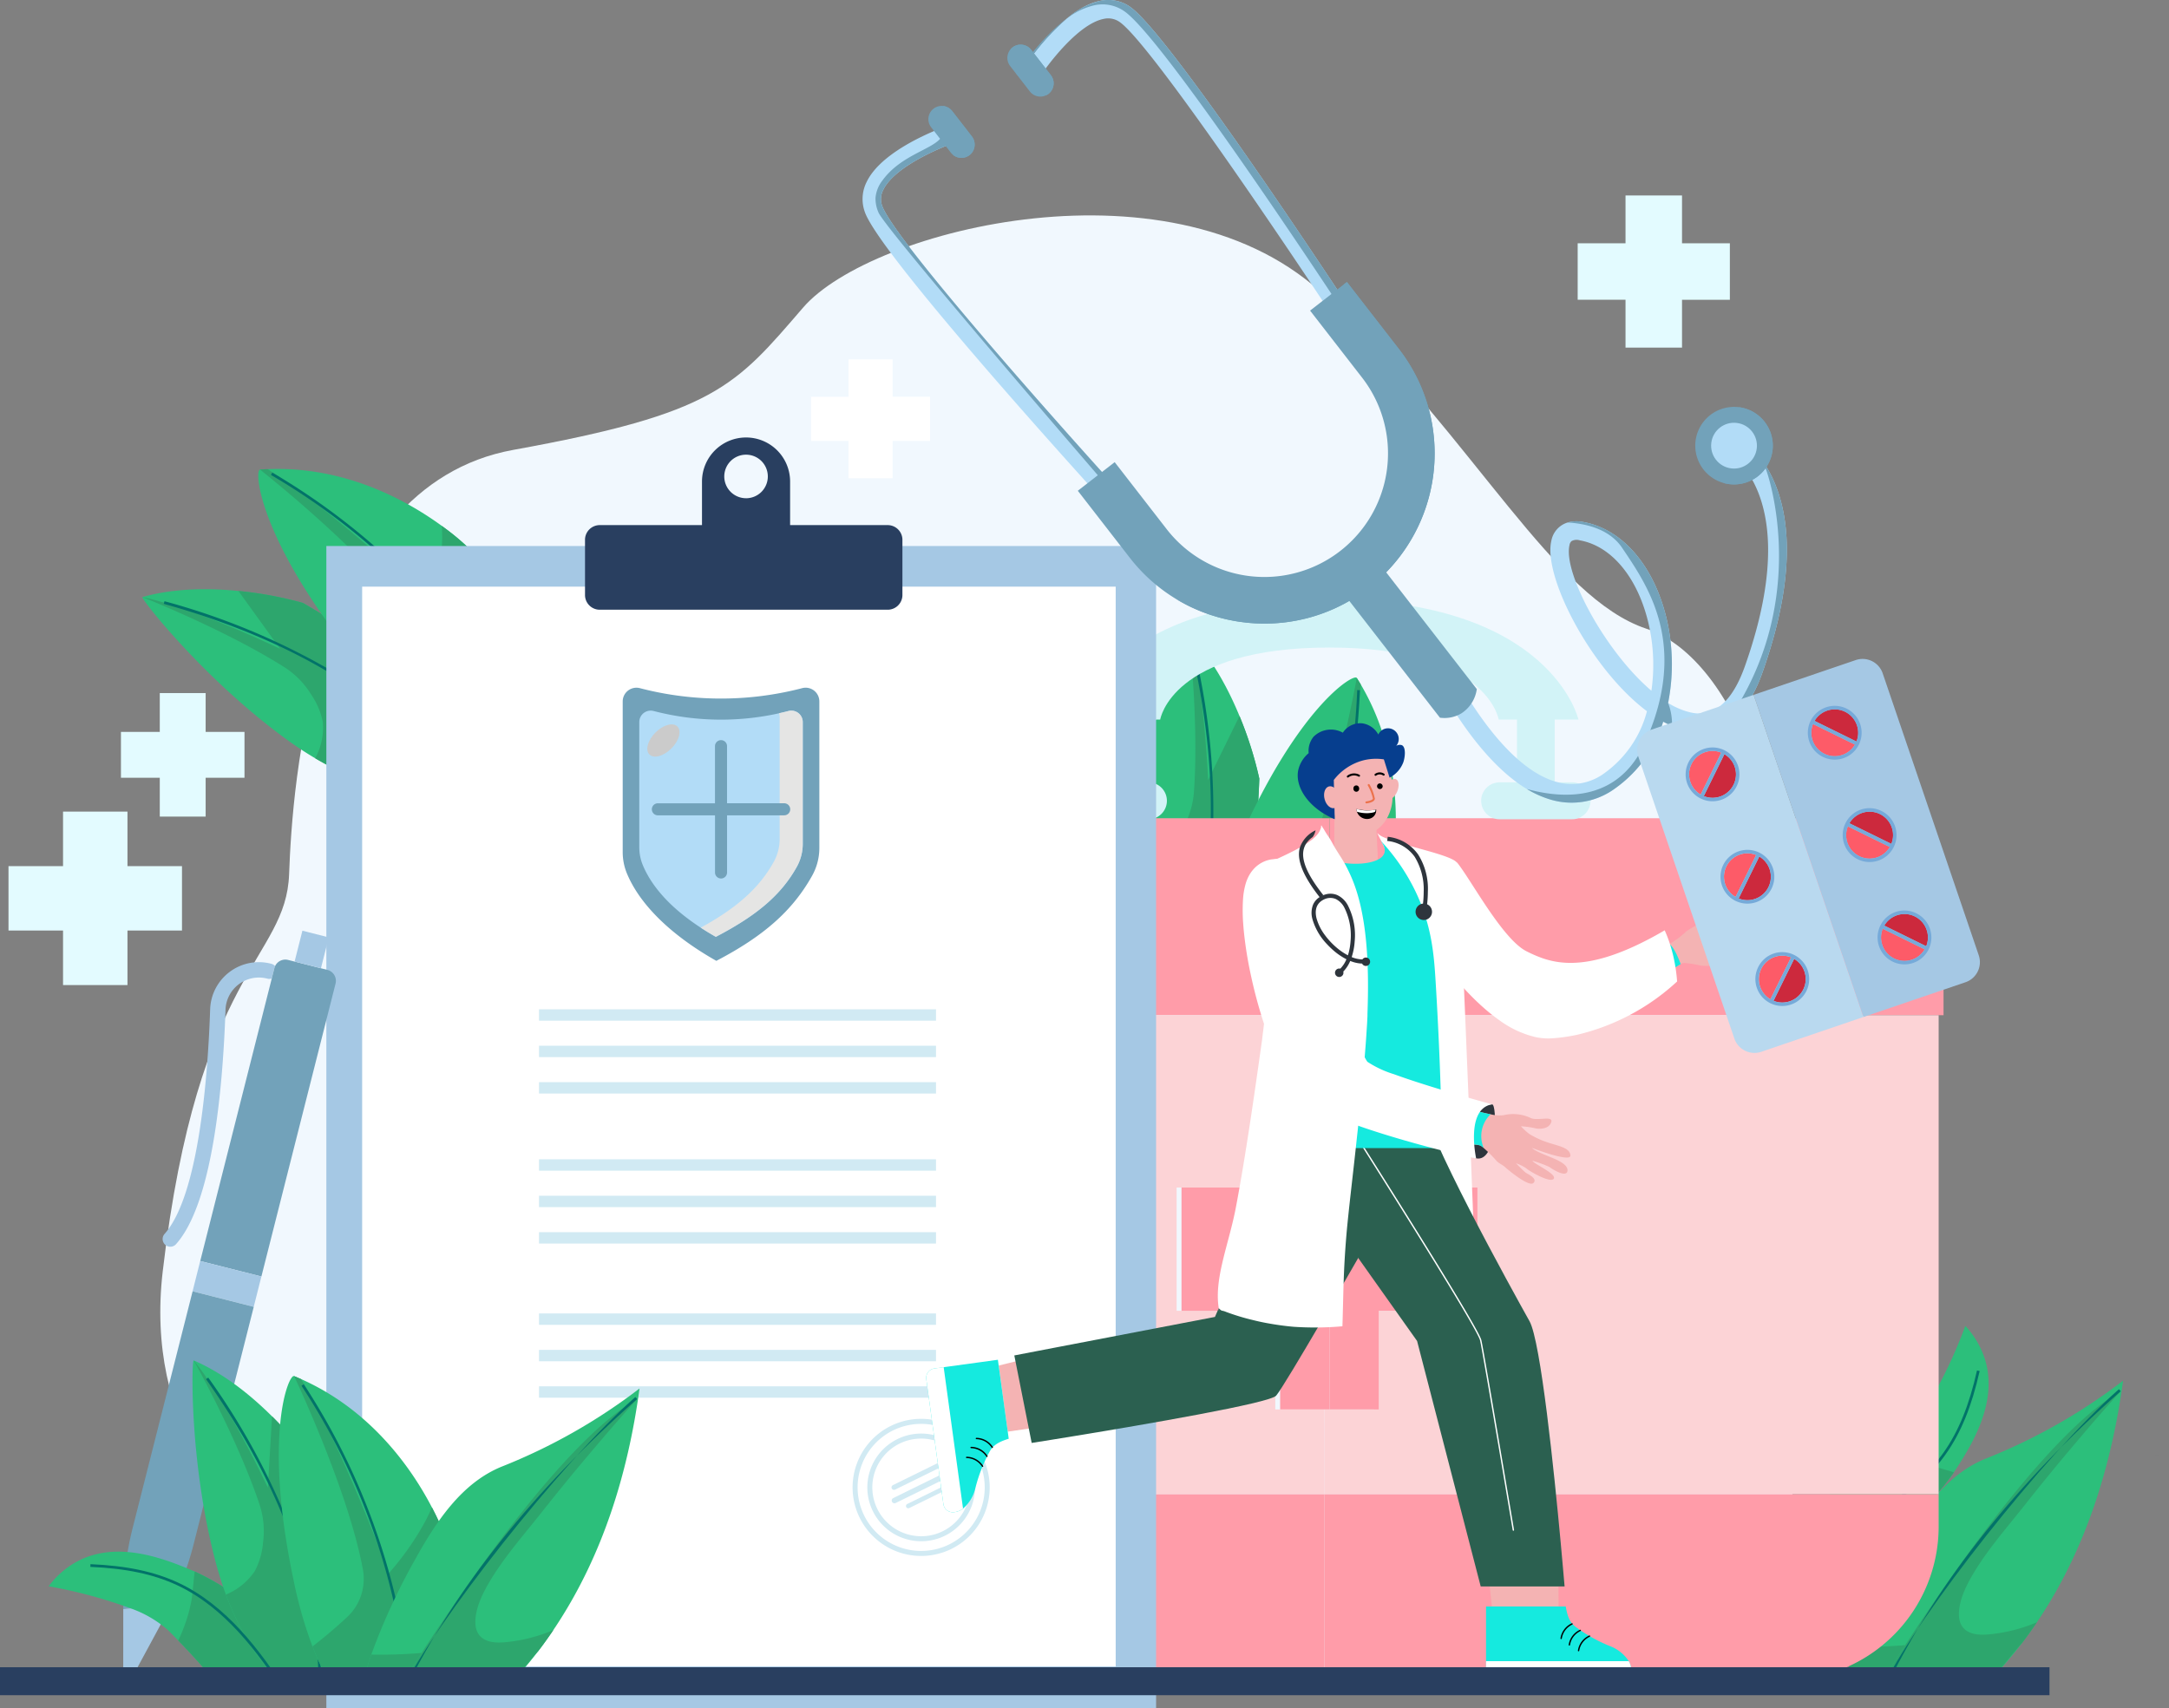 <svg xmlns="http://www.w3.org/2000/svg" width="431.968" height="340.289" viewBox="0 0 431.968 340.289">
  <rect x="0" y="0" width="431.968" height="340.289" fill="#808080" stroke="none"/>
  <g id="Group_48351" data-name="Group 48351" transform="translate(-35.829 -50.072)">
    <g id="OBJECTS" transform="translate(35.829 50.072)">
      <path id="Path_47564" data-name="Path 47564" d="M135.06,383.53S62.8,365.7,69.813,305.466s24.554-62.061,25.172-79.151,4.448-77.235,44.672-84.514,44.154-12.641,57.7-28.348,74.462-31.03,104.342-1.915,45.2,59.761,63.593,65.89,31.03,42.708,21.836,66.75-2.809,40.069,8.045,65.8-6.13,75.851-47.886,77.766l-41.756,1.915Z" transform="translate(-37.407 -52.193)" fill="#f1f8fe"/>
      <g id="Group_48245" data-name="Group 48245" transform="translate(28.35 93.404)">
        <g id="Group_48219" data-name="Group 48219" transform="translate(332.744 170.706)">
          <path id="Path_47565" data-name="Path 47565" d="M429.874,350.724c-4.514,3.057-8.226,5.138-11.186,6.945l-3.916,21.675,7.819-4.532s1.133-.654,2.936-1.885c11.867-8.1,17.282-16.526,17.282-16.526,3.264-5,9.035-13.852,6.1-22.778a17.481,17.481,0,0,0-3.829-6.386,95.438,95.438,0,0,1-7.2,15.248,22.766,22.766,0,0,1-5.408,6.432C432,349.288,431.289,349.765,429.874,350.724Z" transform="translate(-414.771 -327.236)" fill="#2cbf7b"/>
        </g>
        <g id="Group_48220" data-name="Group 48220" transform="translate(334.186 194.194)">
          <path id="Path_47566" data-name="Path 47566" d="M416.284,372.528a19.465,19.465,0,0,0,9.313,1.56c4.117-2.809,11.721-8.626,17.282-16.526-2.126-.7-4.4-1.2-5.921-1.8a32.189,32.189,0,0,1-7.012-3.873c-4.514,3.057-8.226,5.138-11.186,6.945Z" transform="translate(-416.284 -351.885)" fill="#2da66d"/>
        </g>
        <g id="Group_48221" data-name="Group 48221" transform="translate(196.243 32.92)">
          <path id="Path_47567" data-name="Path 47567" d="M271.58,228.124c-.4,9.395,1.307,17.2,4.469,22.388l13.1,5.494a12.028,12.028,0,0,0,2.042-3.1c5.621-11.589,6.535-41.5,6.535-41.5a75.36,75.36,0,0,0-3.948-12.472c-2.217-5.39-5.483-11.535-10.073-16.291-.325-.335-8.666,18.322-11.508,38.728Q271.714,224.862,271.58,228.124Z" transform="translate(-271.523 -182.639)" fill="#2cbf7b"/>
        </g>
        <g id="Group_48222" data-name="Group 48222" transform="translate(196.243 32.927)">
          <path id="Path_47568" data-name="Path 47568" d="M282.4,221.446l-.02.034a14.808,14.808,0,0,1-3.716,4.577,12.9,12.9,0,0,1-7.079,2.067c-.4,9.395,1.307,17.2,4.469,22.387l10.771,4.517a24.021,24.021,0,0,0,4.374-2.124c5.621-11.589,6.535-41.5,6.535-41.5a75.361,75.361,0,0,0-3.948-12.472q-2.89,5.895-5.778,11.79l-.483.984c-.258-5.527-1.159-19.906-3.811-29.063.033.3,1.991,17.48,1,31.349A17.031,17.031,0,0,1,282.4,221.446Z" transform="translate(-271.523 -182.647)" fill="#2da66d"/>
        </g>
        <g id="Group_48224" data-name="Group 48224" transform="translate(205.704 37.188)">
          <g id="Group_48223" data-name="Group 48223">
            <path id="Path_47569" data-name="Path 47569" d="M285.518,187.118l-.528.116c5.716,25.819,4.526,48.161-3.538,66.4l.495.218a87.889,87.889,0,0,0,7.069-33.034A137.774,137.774,0,0,0,285.518,187.118Z" transform="translate(-281.452 -187.118)" fill="#027369"/>
          </g>
        </g>
        <g id="Group_48225" data-name="Group 48225" transform="translate(212.22 41.543)">
          <path id="Path_47570" data-name="Path 47570" d="M289.629,237.738q-.234.916-.421,1.778a35.544,35.544,0,0,0-.917,7.821l9.318,6.653,25.914-17.58a47.453,47.453,0,0,0,1.426-6.534c.044-.282.088-.574.129-.871,1.185-8.386,1.484-22.62-6.354-35.929-.256-.434-.521-.868-.8-1.3v0c-.609-.963-11.936,5.905-23.893,33.463A83.359,83.359,0,0,0,289.629,237.738Z" transform="translate(-288.29 -191.689)" fill="#2cbf7b"/>
        </g>
        <g id="Group_48226" data-name="Group 48226" transform="translate(212.22 41.631)">
          <path id="Path_47571" data-name="Path 47571" d="M298.6,237q-4.245.55-8.488.728c-.161.007-.321.013-.482.018q-.234.916-.421,1.778a35.544,35.544,0,0,0-.917,7.821L297.609,254l25.914-17.58a47.454,47.454,0,0,0,1.426-6.534c.044-.282.088-.574.129-.871q-1.152.708-2.371,1.338a55.351,55.351,0,0,1-11.294,4.133c-.319.084-.639.168-.961.247,1.6-5.9,7.26-27.515,8.271-41.647-.256-.434-.521-.868-.8-1.3-.039.222-4.41,24.733-11.233,39.324A10.4,10.4,0,0,1,298.6,237Z" transform="translate(-288.29 -191.781)" fill="#2da66d"/>
        </g>
        <g id="Group_48228" data-name="Group 48228" transform="translate(228.39 44.056)">
          <g id="Group_48227" data-name="Group 48227">
            <path id="Path_47572" data-name="Path 47572" d="M319.354,194.346l-.54-.02a132.168,132.168,0,0,1-13.555,53.392l.485.24a133.618,133.618,0,0,0,13.61-53.612Z" transform="translate(-305.259 -194.326)" fill="#027369"/>
          </g>
        </g>
        <g id="Group_48229" data-name="Group 48229" transform="translate(339.222 181.616)">
          <path id="Path_47573" data-name="Path 47573" d="M449.408,354.235c-8,3.25-13.084,10.91-17.421,18.774a126.649,126.649,0,0,0-8.581,18.675c-.013.037-.028.075-.039.113a44.475,44.475,0,0,0-1.8,6.854h28.495A86.756,86.756,0,0,0,456.647,391q.575-.752,1.133-1.518.966-1.324,1.882-2.683.6-.889,1.178-1.79c8.454-13.2,13.609-28.8,15.981-46.321A114.233,114.233,0,0,1,449.408,354.235Z" transform="translate(-421.569 -338.685)" fill="#2cbf7b"/>
        </g>
        <g id="Group_48230" data-name="Group 48230" transform="translate(346.407 183.72)">
          <path id="Path_47574" data-name="Path 47574" d="M433.777,391.465c-1.77,2.712-3.341,5.178-4.668,7.291h21.307c2.134-2.226,3.994-4.635,5.971-6.976.2-.231.4-.458.616-.679q.575-.752,1.133-1.518.966-1.324,1.882-2.683a31.635,31.635,0,0,1-9.783,2.439l-.1.009c-3.462.28-5.923-.908-5.632-4.651.215-2.745,1.632-5.47,3.005-7.748,2.84-4.716,6.685-9.08,10.095-13.4q4.591-5.816,9.374-11.478c3.184-3.777,6.4-7.53,9.731-11.18C463.261,348.473,444.769,374.613,433.777,391.465Z" transform="translate(-429.109 -340.893)" fill="#2da66d"/>
        </g>
        <g id="Group_48232" data-name="Group 48232" transform="translate(339.222 234.293)">
          <g id="Group_48231" data-name="Group 48231">
            <path id="Path_47575" data-name="Path 47575" d="M428.754,401.256c1.327-2.113,2.9-4.579,4.668-7.291a96.518,96.518,0,0,1-10.016.323c-.013.037-.028.075-.039.113a44.474,44.474,0,0,0-1.8,6.854Z" transform="translate(-421.569 -393.965)" fill="#2da66d"/>
          </g>
        </g>
        <g id="Group_48234" data-name="Group 48234" transform="translate(333.536 179.578)">
          <g id="Group_48233" data-name="Group 48233">
            <path id="Path_47576" data-name="Path 47576" d="M415.716,370.147l-.114.632c9.444-3.871,19.525-8.958,25.6-17.529,3.045-4.293,5.2-9.563,6.772-16.586l-.527-.118c-1.559,6.951-3.684,12.159-6.687,16.392C434.836,361.3,425,366.32,415.716,370.147Z" transform="translate(-415.602 -336.546)" fill="#027369"/>
          </g>
        </g>
        <g id="Group_48236" data-name="Group 48236" transform="translate(347.214 183.313)">
          <g id="Group_48235" data-name="Group 48235">
            <path id="Path_47577" data-name="Path 47577" d="M476.388,340.466c-15,13.209-39.938,45.129-46.432,58.27h.6c10.07-20.284,25.526-39.67,46.186-57.864Z" transform="translate(-429.956 -340.466)" fill="#027369"/>
          </g>
        </g>
        <g id="Group_48237" data-name="Group 48237" transform="translate(0 23.966)">
          <path id="Path_47578" data-name="Path 47578" d="M100.012,206.915c8.1,4.773,15.791,6.942,21.857,6.594l11.015-8.974a12.022,12.022,0,0,0-1.775-3.262c-7.58-10.414-33.539-25.3-33.539-25.3a75.329,75.329,0,0,0-12.861-2.387c-5.8-.579-12.758-.591-19.115,1.221-.449.129,12.088,16.269,28.754,28.381Q97.2,205.262,100.012,206.915Z" transform="translate(-65.581 -173.242)" fill="#2cbf7b"/>
        </g>
        <g id="Group_48238" data-name="Group 48238" transform="translate(0.015 24.312)">
          <path id="Path_47579" data-name="Path 47579" d="M99.212,194.247l.021.033a14.818,14.818,0,0,1,2.289,5.433,12.892,12.892,0,0,1-1.508,7.218c8.1,4.773,15.791,6.942,21.857,6.594l9.055-7.378a24.014,24.014,0,0,0,.184-4.858c-7.58-10.414-33.539-25.3-33.539-25.3a75.33,75.33,0,0,0-12.861-2.387q3.841,5.324,7.682,10.647.32.446.641.89c-5-2.373-18.109-8.346-27.436-10.315.276.11,16.359,6.47,28.13,13.873A17.024,17.024,0,0,1,99.212,194.247Z" transform="translate(-65.596 -173.606)" fill="#2da66d"/>
        </g>
        <g id="Group_48240" data-name="Group 48240" transform="translate(4.26 26.354)">
          <g id="Group_48239" data-name="Group 48239">
            <path id="Path_47580" data-name="Path 47580" d="M70.2,175.749l-.145.521c25.471,7.108,44.623,18.673,56.924,34.375l.426-.333a87.884,87.884,0,0,0-25.82-21.784A137.774,137.774,0,0,0,70.2,175.749Z" transform="translate(-70.051 -175.749)" fill="#027369"/>
          </g>
        </g>
        <g id="Group_48241" data-name="Group 48241" transform="translate(23.087)">
          <path id="Path_47581" data-name="Path 47581" d="M117.383,194.827q.7.637,1.371,1.208a35.475,35.475,0,0,0,6.469,4.489l10.255-5.09L132.164,164.3a47.436,47.436,0,0,0-5.092-4.334q-.343-.257-.708-.524c-6.842-4.992-19.26-11.954-34.691-11.3q-.756.033-1.522.09h0c-1.137.084-.407,13.311,18.28,36.831A83.541,83.541,0,0,0,117.383,194.827Z" transform="translate(-89.809 -148.092)" fill="#2cbf7b"/>
        </g>
        <g id="Group_48242" data-name="Group 48242" transform="translate(23.428 0.043)">
          <path id="Path_47582" data-name="Path 47582" d="M120.964,186.564q-1.512,4-3.352,7.831-.1.217-.212.435.7.638,1.371,1.208a35.474,35.474,0,0,0,6.469,4.489l10.255-5.09L132.18,164.3a47.438,47.438,0,0,0-5.092-4.334q-.343-.257-.708-.524.081,1.349.064,2.722a55.291,55.291,0,0,1-1.669,11.909c-.076.321-.153.643-.234.963-4.454-4.19-20.86-19.355-32.852-26.9q-.756.033-1.522.09c.177.14,19.747,15.532,29.41,28.419A10.4,10.4,0,0,1,120.964,186.564Z" transform="translate(-90.167 -148.137)" fill="#2da66d"/>
        </g>
        <g id="Group_48244" data-name="Group 48244" transform="translate(25.609 0.731)">
          <g id="Group_48243" data-name="Group 48243">
            <path id="Path_47583" data-name="Path 47583" d="M92.727,148.86l-.272.467a132.165,132.165,0,0,1,40.729,37.089l.44-.314a133.593,133.593,0,0,0-40.9-37.241Z" transform="translate(-92.455 -148.86)" fill="#027369"/>
          </g>
        </g>
      </g>
      <g id="Group_48247" data-name="Group 48247" transform="translate(141.494 119.374)">
        <path id="Path_47584" data-name="Path 47584" d="M184.317,362.389v6.531a30.6,30.6,0,0,0,30.538,30.52h91.761V362.389Z" transform="translate(-184.317 -184.155)" fill="#ff9ca9" fill-rule="evenodd"/>
        <path id="Path_47585" data-name="Path 47585" d="M312.66,399.44h91.795a30.594,30.594,0,0,0,30.507-30.52v-6.531H312.66Z" transform="translate(-190.362 -184.155)" fill="#ff9ca9" fill-rule="evenodd"/>
        <path id="Path_47586" data-name="Path 47586" d="M306.615,221.111h-40.86v-.07H249.387v.07H214.855c-16.819,0-30.538,11.617-30.538,28.406v10.829h122.3Z" transform="translate(-183.342 -177.498)" fill="#ff9ca9" fill-rule="evenodd"/>
        <path id="Path_47587" data-name="Path 47587" d="M404.455,221.114H312.66v39.235h122.3V249.52C434.962,232.73,421.244,221.115,404.455,221.114Z" transform="translate(-189.387 -177.502)" fill="#ff9ca9" fill-rule="evenodd"/>
        <path id="Path_47588" data-name="Path 47588" d="M306.616,340.816H296.8V321.165H277.152V296.613H296.8V276.977h9.82V262.288h-122.3v95.387h122.3Z" transform="translate(-184.317 -179.441)" fill="#fcd3d6" fill-rule="evenodd"/>
        <path id="Path_47589" data-name="Path 47589" d="M312.66,276.977h9.824v19.637h19.644v24.552H322.476v19.651H312.66v16.858h122.3V262.288H312.66Z" transform="translate(-190.362 -179.441)" fill="#fcd3d6" fill-rule="evenodd"/>
        <g id="Group_48246" data-name="Group 48246" transform="translate(93.81 97.536)">
          <path id="Path_47590" data-name="Path 47590" d="M301.384,297.34H281.741v24.552h19.644v19.651h9.82V277.7h-9.82Z" transform="translate(-281.741 -277.703)" fill="#ff9ca9" fill-rule="evenodd"/>
          <path id="Path_47591" data-name="Path 47591" d="M322.476,341.542V321.891h19.652V297.34H322.484V277.7H312.66v63.839Z" transform="translate(-283.197 -277.703)" fill="#ff9ca9" fill-rule="evenodd"/>
        </g>
        <path id="Path_47592" data-name="Path 47592" d="M278.634,217.28a3.679,3.679,0,0,1-3.676,3.681H260.533a3.676,3.676,0,1,1,0-7.353h14.425A3.677,3.677,0,0,1,278.634,217.28Z" transform="translate(-187.733 -177.148)" fill="#d2f3f7" fill-rule="evenodd"/>
        <path id="Path_47593" data-name="Path 47593" d="M367.17,217.28a3.68,3.68,0,0,1-3.672,3.681H349.068a3.676,3.676,0,0,1,0-7.353H363.5A3.676,3.676,0,0,1,367.17,217.28Z" transform="translate(-191.903 -177.148)" fill="#d2f3f7" fill-rule="evenodd"/>
        <rect id="Rectangle_21279" data-name="Rectangle 21279" width="7.526" height="16.435" transform="translate(76.249 22.396)" fill="#d2f3f7"/>
        <rect id="Rectangle_21280" data-name="Rectangle 21280" width="7.521" height="16.435" transform="translate(160.615 22.396)" fill="#d2f3f7"/>
        <path id="Path_47594" data-name="Path 47594" d="M261.645,199.3s4.539-23.955,49.145-23.955S360.823,199.3,360.823,199.3H344.94s-2.23-14.344-33.7-14.344S277.527,199.3,277.527,199.3Z" transform="translate(-187.959 -175.346)" fill="#d2f3f7" fill-rule="evenodd"/>
        <path id="Path_47595" data-name="Path 47595" d="M486.273,354.247l2.739-.375-2.744.375Z" transform="translate(-198.538 -183.754)" fill-rule="evenodd"/>
      </g>
      <g id="Group_48258" data-name="Group 48258" transform="translate(64.995 87.142)">
        <path id="Path_47596" data-name="Path 47596" d="M269.284,164.208V395.736H104.036V164.208H269.284Z" transform="translate(-104.036 -142.59)" fill="#a5c8e4"/>
        <rect id="Rectangle_21281" data-name="Rectangle 21281" width="150.072" height="215.096" transform="translate(7.129 29.713)" fill="#fff"/>
        <g id="Group_48248" data-name="Group 48248" transform="translate(51.514)">
          <path id="Path_47597" data-name="Path 47597" d="M191.318,141.521h0a8.774,8.774,0,0,0-8.773,8.774v24.2h17.548V150.3A8.774,8.774,0,0,0,191.318,141.521Zm0,12.1a4.337,4.337,0,1,1,4.337-4.337A4.337,4.337,0,0,1,191.318,153.624Z" transform="translate(-159.248 -141.521)" fill="#293f60"/>
          <path id="Path_47598" data-name="Path 47598" d="M221.309,162.666v11.2a2.936,2.936,0,0,1-3.034,2.826H161.131a2.936,2.936,0,0,1-3.034-2.826v-11.2a2.937,2.937,0,0,1,3.034-2.826h57.144A2.937,2.937,0,0,1,221.309,162.666Z" transform="translate(-158.097 -142.384)" fill="#293f60"/>
        </g>
        <g id="Group_48257" data-name="Group 48257" transform="translate(42.351 113.902)">
          <g id="Group_48249" data-name="Group 48249">
            <rect id="Rectangle_21282" data-name="Rectangle 21282" width="79.063" height="2.267" fill="#d1eaf3"/>
            <rect id="Rectangle_21283" data-name="Rectangle 21283" width="79.063" height="2.267" transform="translate(0 7.256)" fill="#d1eaf3"/>
            <rect id="Rectangle_21284" data-name="Rectangle 21284" width="79.063" height="2.267" transform="translate(0 14.512)" fill="#d1eaf3"/>
          </g>
          <g id="Group_48250" data-name="Group 48250" transform="translate(0 29.881)">
            <rect id="Rectangle_21285" data-name="Rectangle 21285" width="79.063" height="2.267" fill="#d1eaf3"/>
            <rect id="Rectangle_21286" data-name="Rectangle 21286" width="79.063" height="2.267" transform="translate(0 7.256)" fill="#d1eaf3"/>
            <rect id="Rectangle_21287" data-name="Rectangle 21287" width="79.063" height="2.267" transform="translate(0 14.512)" fill="#d1eaf3"/>
          </g>
          <g id="Group_48251" data-name="Group 48251" transform="translate(0 60.584)">
            <rect id="Rectangle_21288" data-name="Rectangle 21288" width="79.063" height="2.267" fill="#d1eaf3"/>
            <rect id="Rectangle_21289" data-name="Rectangle 21289" width="79.063" height="2.267" transform="translate(0 7.256)" fill="#d1eaf3"/>
            <rect id="Rectangle_21290" data-name="Rectangle 21290" width="79.063" height="2.267" transform="translate(0 14.512)" fill="#d1eaf3"/>
          </g>
          <g id="Group_48252" data-name="Group 48252" transform="translate(62.458 81.578)">
            <path id="Path_47599" data-name="Path 47599" d="M233.7,372.571a13.655,13.655,0,1,1,6.229-18.279A13.671,13.671,0,0,1,233.7,372.571Zm-11.61-23.614a12.658,12.658,0,1,0,16.945,5.775A12.672,12.672,0,0,0,222.094,348.958Z" transform="translate(-214.025 -346.663)" fill="#d1eaf3"/>
          </g>
          <g id="Group_48253" data-name="Group 48253" transform="translate(65.388 84.509)">
            <path id="Path_47600" data-name="Path 47600" d="M232.555,370.086a10.724,10.724,0,1,1,4.893-14.355A10.737,10.737,0,0,1,232.555,370.086Zm-9.023-18.354a9.728,9.728,0,1,0,13.021,4.438A9.739,9.739,0,0,0,223.532,351.732Z" transform="translate(-217.1 -349.738)" fill="#d1eaf3"/>
          </g>
          <g id="Group_48254" data-name="Group 48254" transform="translate(70.244 91.937)">
            <path id="Path_47601" data-name="Path 47601" d="M233.894,358.574l-10.908,5.362a.547.547,0,0,1-.483-.982l10.908-5.363a.548.548,0,0,1,.483.983Z" transform="translate(-222.197 -357.534)" fill="#d1eaf3"/>
          </g>
          <g id="Group_48255" data-name="Group 48255" transform="translate(70.175 90.3)">
            <path id="Path_47602" data-name="Path 47602" d="M231.877,356.762l-9.034,4.441a.5.5,0,0,1-.44-.895l9.034-4.441a.5.5,0,0,1,.44.895Z" transform="translate(-222.124 -355.816)" fill="#d1eaf3"/>
          </g>
          <g id="Group_48256" data-name="Group 48256" transform="translate(73.085 94.875)">
            <path id="Path_47603" data-name="Path 47603" d="M233.183,361.471l-7.357,3.618a.45.45,0,0,1-.4-.808l7.358-3.617a.45.45,0,1,1,.4.807Z" transform="translate(-225.177 -360.618)" fill="#d1eaf3"/>
          </g>
        </g>
      </g>
      <g id="Group_48260" data-name="Group 48260" transform="translate(24.541 185.386)">
        <g id="Group_48259" data-name="Group 48259">
          <path id="Path_47604" data-name="Path 47604" d="M83.2,253.114a9.7,9.7,0,0,0-3.918,7.468c-.459,13.419-2.257,37.08-9.074,44.743a1.528,1.528,0,0,0,.125,2.16,1.518,1.518,0,0,0,2.163-.123c7.08-7.962,9.263-29.776,9.846-46.676a6.645,6.645,0,0,1,8.35-6.2,1.507,1.507,0,0,0,.854-.03l.526-2.073a2.36,2.36,0,0,1,.144-.409,1.494,1.494,0,0,0-.737-.448A9.671,9.671,0,0,0,83.2,253.114Z" transform="translate(-61.971 -244.93)" fill="#a5c8e4"/>
          <path id="Path_47605" data-name="Path 47605" d="M95.182,250.731a2.254,2.254,0,0,0-2.593,1.223,2.361,2.361,0,0,0-.144.409l-.526,2.073L77.678,310.705l0,0,12.181,3.085,14.769-58.347A2.255,2.255,0,0,0,103,252.711l-1.285-.325-5.247-1.33Z" transform="translate(-62.341 -244.905)" fill="#72a2ba"/>
          <path id="Path_47606" data-name="Path 47606" d="M98.955,244.62,97.4,250.771l5.247,1.331,0,0,1.556-6.153Z" transform="translate(-63.27 -244.62)" fill="#a5c8e4"/>
          <path id="Path_47607" data-name="Path 47607" d="M77.6,313.673,76.078,319.7l0,0,12.179,3.087,1.527-6.034-12.181-3.084Z" transform="translate(-62.266 -247.872)" fill="#a5c8e4"/>
          <path id="Path_47608" data-name="Path 47608" d="M75.4,320l0,0L63.455,367.177a61,61,0,0,0-1.864,14.936v1.193a9.791,9.791,0,0,1,7.979,2.084l.6-1.1a60.782,60.782,0,0,0,5.466-14.025l11.942-47.17Z" transform="translate(-61.583 -248.171)" fill="#72a2ba"/>
          <path id="Path_47609" data-name="Path 47609" d="M61.591,386.429l-.008,13.381a.882.882,0,0,0,1.658.419l5.849-10.822.479-.894A9.791,9.791,0,0,0,61.591,386.429Z" transform="translate(-61.583 -251.294)" fill="#a5c8e4"/>
        </g>
      </g>
      <g id="Group_48263" data-name="Group 48263" transform="translate(124.015 136.982)">
        <g id="Group_48262" data-name="Group 48262" transform="translate(0)">
          <path id="Path_47610" data-name="Path 47610" d="M201.734,193.911a64.039,64.039,0,0,1-32.342.006,2.735,2.735,0,0,0-3.418,2.647v29.977a11.151,11.151,0,0,0,.831,4.266c2.478,5.991,8.469,12.138,17.816,17.428,9.449-4.931,15.206-10.007,19.1-17a11.308,11.308,0,0,0,1.416-5.5v-29.17A2.732,2.732,0,0,0,201.734,193.911Z" transform="translate(-165.974 -193.825)" fill="#72a2ba"/>
          <path id="Path_47611" data-name="Path 47611" d="M199.169,198.69a53.249,53.249,0,0,1-26.888,0,2.274,2.274,0,0,0-2.842,2.2V225.82a9.273,9.273,0,0,0,.691,3.548c2.06,4.98,6.787,9.915,14.558,14.313,7.856-4.1,12.9-8.143,16.132-13.961A9.4,9.4,0,0,0,202,225.15V200.9A2.272,2.272,0,0,0,199.169,198.69Z" transform="translate(-166.137 -194.05)" fill="#b2dcf7"/>
          <g id="Group_48261" data-name="Group 48261" transform="translate(5.842 4.568)">
            <path id="Path_47612" data-name="Path 47612" d="M172.327,198.681c-.074-.016-.149-.031-.222-.04Z" transform="translate(-172.105 -198.62)" fill="#fff"/>
            <path id="Path_47613" data-name="Path 47613" d="M199.774,198.69c-.637.164-1.272.313-1.907.452a2.283,2.283,0,0,1,.136.779v24.253a9.411,9.411,0,0,1-1.177,4.569c-3.01,5.413-7.588,9.292-14.538,13.107.947.618,1.945,1.229,3,1.829,7.856-4.1,12.9-8.143,16.132-13.961a9.4,9.4,0,0,0,1.178-4.569V200.9A2.272,2.272,0,0,0,199.774,198.69Z" transform="translate(-172.585 -198.619)" fill="#e5e5e4" style="mix-blend-mode: multiply;isolation: isolate"/>
          </g>
        </g>
        <path id="Path_47614" data-name="Path 47614" d="M198.419,217.365H187.04V205.987a1.2,1.2,0,0,0-2.4,0v11.379H173.265a1.2,1.2,0,1,0,0,2.4h11.379v11.379a1.2,1.2,0,1,0,2.4,0V219.762h11.379a1.2,1.2,0,0,0,0-2.4Z" transform="translate(-166.261 -194.341)" fill="#72a2ba"/>
        <path id="Path_47615" data-name="Path 47615" d="M172.737,203.115c-1.54,1.54-2.077,3.5-1.2,4.376s2.836.339,4.375-1.2,2.077-3.5,1.2-4.375S174.276,201.575,172.737,203.115Z" transform="translate(-166.216 -194.186)" fill="#cbcbcb" style="mix-blend-mode: overlay;isolation: isolate"/>
      </g>
      <g id="Group_48264" data-name="Group 48264" transform="translate(1.693 38.929)">
        <path id="Path_47616" data-name="Path 47616" d="M37.606,230.588H48.468V219.726H61.3v10.862H72.157v12.827H61.3v10.862H48.468V243.415H37.606Z" transform="translate(-37.606 -96.991)" fill="#e3fbff"/>
        <path id="Path_47617" data-name="Path 47617" d="M365.562,100.454h9.528V90.925h11.253v9.528h9.528v11.253h-9.528v9.528H375.09v-9.528h-9.528Z" transform="translate(-53.052 -90.925)" fill="#e3fbff"/>
        <path id="Path_47618" data-name="Path 47618" d="M61.108,202.683h7.734v-7.734h9.134v7.734h7.734v9.134H77.975v7.734H68.842v-7.734H61.108Z" transform="translate(-38.713 -95.824)" fill="#e3fbff"/>
        <path id="Path_47619" data-name="Path 47619" d="M205.348,132.637h7.447V125.19h8.795v7.447h7.447v8.795H221.59v7.447h-8.795v-7.447h-7.447Z" transform="translate(-45.507 -92.539)" fill="#fff"/>
      </g>
      <g id="Group_48267" data-name="Group 48267" transform="translate(171.781)">
        <path id="Path_47620" data-name="Path 47620" d="M234.1,75.942l.377,1.153.759,2.333s-.013,0-.018.007c-.658.217-1.539.537-2.553.944-4.207,1.71-10.616,4.967-12.43,8.709a3.972,3.972,0,0,0-.207,3.26c2.605,7.015,36.293,44.828,49.058,58.81l-.915.834-1.791,1.637c-4.745-5.2-46.464-51.044-49.786-60.008a7.564,7.564,0,0,1,.342-6.125c2.291-4.729,9.083-8.26,13.408-10.107,1.011-.43,1.887-.777,2.535-1.017C233.566,76.123,234.007,75.973,234.1,75.942Z" transform="translate(-216.101 -51.29)" fill="#b2dcf7"/>
        <path id="Path_47621" data-name="Path 47621" d="M399.621,144.494a14.3,14.3,0,0,0-3.659-3.121l-1.754,3.278a11.364,11.364,0,0,1,2.907,2.66,17.957,17.957,0,0,1,1.786,2.641c3.193,5.74,5.687,16.915-1.47,37.132-3.976,11.224-9.757,9.533-11.659,8.975a15.623,15.623,0,0,1-3.633-1.665,39.624,39.624,0,0,0-.125-16c-2.366-10.95-8.8-18.632-16.809-20.051a6.578,6.578,0,0,0-3.1.113,4.676,4.676,0,0,0-3.221,3.651c-1.675,7.136,7.941,25.64,19.044,33.932a22,22,0,0,1-8.455,12.326A10.93,10.93,0,0,1,360,210.143c-6.883-1.849-13.064-9.576-17.008-15.675a77,77,0,0,1-4.482-7.84l-3.362,1.6a79.052,79.052,0,0,0,4.968,8.675c3.352,5.1,8.193,11.2,13.9,14.639l0,0a19.783,19.783,0,0,0,5.008,2.191,14.616,14.616,0,0,0,12.549-2.307,25.339,25.339,0,0,0,9.584-13.3c.587.317,1.173.605,1.76.853a16.88,16.88,0,0,0,1.807.646,11.047,11.047,0,0,0,8.729-.835,11.311,11.311,0,0,0,1.337-.9c2.258-1.752,4.431-4.721,6.139-9.563,7.865-22.2,4.706-34.555.8-40.955-.335-.552-.677-1.052-1.02-1.513C400.343,145.356,399.978,144.9,399.621,144.494ZM362.5,162.957a1.308,1.308,0,0,1,.406-.8,2.07,2.07,0,0,1,1.651-.152c6.481,1.148,11.783,7.734,13.82,17.175a36.3,36.3,0,0,1,.437,12.778C369.648,184.174,361.2,168.495,362.5,162.957Z" transform="translate(-221.708 -54.372)" fill="#b2dcf7"/>
        <path id="Path_47622" data-name="Path 47622" d="M343.092,192.8a6.86,6.86,0,0,1-3.069,4.834,6.584,6.584,0,0,1-4.273.861l-20.7-26.675,7.342-5.7Z" transform="translate(-220.761 -55.538)" fill="#72a2ba"/>
        <g id="Group_48265" data-name="Group 48265" transform="translate(28.843)">
          <path id="Path_47623" data-name="Path 47623" d="M316.712,114.577l-3.066,2.007c-10.367-15.836-38.621-57.869-44.771-62.133a3.975,3.975,0,0,0-3.206-.61c-5.059,1.022-11.16,9.1-13.085,12.129L249.492,64c.315-.5,7.842-12.219,15.452-13.754a7.56,7.56,0,0,1,6.019,1.189C278.82,56.887,312.857,108.688,316.712,114.577Z" transform="translate(-246.517 -50.072)" fill="#b2dcf7"/>
          <path id="Path_47624" data-name="Path 47624" d="M317.151,114.58l-1.2.78c-4.158-6.336-37.873-57.625-45.691-63.038a7.56,7.56,0,0,0-6.018-1.19,14.233,14.233,0,0,0-5.447,2.633,15.805,15.805,0,0,1,6.585-3.517,7.576,7.576,0,0,1,6.018,1.191C279.256,56.887,313.3,108.687,317.151,114.58Z" transform="translate(-246.955 -50.072)" fill="#72a2ba"/>
          <path id="Path_47625" data-name="Path 47625" d="M249.435,64.184l2.712,1.722c-.3.424-.551.806-.757,1.128l-3.1-1.967c.244-.374,4.605-7.167,10.01-11.12A49.724,49.724,0,0,0,249.435,64.184Z" transform="translate(-246.46 -50.254)" fill="#72a2ba"/>
          <path id="Path_47626" data-name="Path 47626" d="M254.566,69.2h0a2.654,2.654,0,0,1-3.713-.469l-3.931-5.067a2.655,2.655,0,0,1,.468-3.713h0a2.655,2.655,0,0,1,3.713.469l3.931,5.067A2.654,2.654,0,0,1,254.566,69.2Z" transform="translate(-246.37 -50.511)" fill="#72a2ba"/>
          <path id="Path_47627" data-name="Path 47627" d="M251.133,60.424l3.932,5.067A2.654,2.654,0,0,1,254.6,69.2a2.445,2.445,0,0,1-.523.313,2.651,2.651,0,0,0,.036-3.282l-3.931-5.067a2.658,2.658,0,0,0-1.759-1,2.6,2.6,0,0,0-1.429.22,2.524,2.524,0,0,1,.433-.429,2.648,2.648,0,0,1,3.711.469Z" transform="translate(-246.399 -50.511)" fill="#72a2ba"/>
        </g>
        <g id="Group_48266" data-name="Group 48266" transform="translate(2.58 26.088)">
          <path id="Path_47628" data-name="Path 47628" d="M234.694,77.449l.667,2.05s-.013,0-.018.007c-.658.217-1.539.537-2.553.944-4.207,1.71-10.616,4.967-12.43,8.709a3.972,3.972,0,0,0-.207,3.26c2.605,7.015,36.293,44.828,49.058,58.81l-.915.834c-2.8-3.233-47.121-54.53-48.872-58.329a6.853,6.853,0,0,1-.613-2.97,6.576,6.576,0,0,1,1.4-3.487c3.541-4.858,9.521-6.066,11.462-8.265a4.49,4.49,0,0,1,2.054-1.4A3.834,3.834,0,0,1,234.694,77.449Z" transform="translate(-218.808 -77.449)" fill="#72a2ba"/>
        </g>
        <path id="Path_47629" data-name="Path 47629" d="M307.35,114.717,317.7,128.059a24.625,24.625,0,0,1-38.913,30.189l-10.351-13.343-7.344,5.7,10.351,13.343a33.774,33.774,0,0,0,9.073,8.127l.037.017a.658.658,0,0,0,.132.082c.312.192.619.371.937.55,0,0,.012.006.016.01.366.2.737.4,1.109.593s.724.366,1.086.534a.258.258,0,0,1,.057.024c.325.151.655.3.986.434.528.232,1.066.449,1.611.643.241.091.487.179.729.262.146.049.284.1.426.141.314.1.628.2.947.293l.142.044c.3.091.605.172.913.251.4.107.8.2,1.2.291.216.049.432.1.654.134.3.064.59.123.883.172.392.067.78.13,1.178.184l.027,0c.4.06.805.1,1.2.148a.542.542,0,0,1,.082.007c.4.042.8.074,1.2.1.418.031.843.05,1.26.058.381.013.759.022,1.139.013.98,0,1.961-.052,2.934-.143.247-.021.485-.044.723-.074l.434-.05c.146-.021.3-.041.447-.061,1.051-.151,2.1-.345,3.126-.594l.431-.1c.27-.071.54-.141.806-.216.212-.056.412-.118.619-.179a33.386,33.386,0,0,0,4.235-1.585c.19-.085.389-.177.578-.271q1.2-.56,2.355-1.24l0,0q1.324-.76,2.59-1.653c.2-.136.388-.277.579-.419.231-.171.466-.346.7-.525a33.9,33.9,0,0,0,6.007-47.585l-10.351-13.342Z" transform="translate(-218.22 -52.848)" fill="#72a2ba"/>
        <path id="Path_47630" data-name="Path 47630" d="M314.985,109.539l9.1,11.735a33.918,33.918,0,0,1-42.574,50.816.657.657,0,0,0,.132.082c.312.192.619.371.937.55,0,0,.012.006.016.01.366.2.737.4,1.109.593s.724.366,1.086.534a.26.26,0,0,1,.057.024c.325.151.655.3.986.434.528.232,1.066.449,1.611.643.241.091.487.179.729.262.146.049.284.1.426.141.314.1.628.2.947.293l.142.044c.3.091.605.172.913.251.4.107.8.2,1.2.291.216.049.432.1.654.134.3.064.59.123.883.172.392.067.78.13,1.178.184l.027,0c.4.055.8.106,1.2.148a.541.541,0,0,1,.082.007c.4.042.8.074,1.2.1.418.031.843.05,1.26.058.381.013.759.022,1.139.013.98,0,1.961-.052,2.934-.143.247-.021.485-.044.723-.074l.434-.05c.146-.021.3-.041.447-.061,1.051-.151,2.1-.345,3.126-.594l.431-.1c.27-.071.54-.141.806-.216.212-.056.412-.118.619-.179a33.384,33.384,0,0,0,4.235-1.585c.19-.085.389-.177.578-.271q1.2-.56,2.355-1.24l0,0q1.324-.76,2.59-1.653c.2-.136.388-.277.579-.419.231-.171.466-.346.7-.525A33.9,33.9,0,0,0,326,122.365l-10.351-13.342Z" transform="translate(-219.182 -52.848)" fill="#72a2ba"/>
        <path id="Path_47631" data-name="Path 47631" d="M234.6,73.232l3.931,5.067a2.575,2.575,0,0,1,.488,1.067A2.639,2.639,0,0,1,238.073,82l-.015.011a2.653,2.653,0,0,1-3.71-.469l-3.932-5.067a2.642,2.642,0,0,1,3.778-3.65A2.5,2.5,0,0,1,234.6,73.232Z" transform="translate(-216.749 -51.115)" fill="#72a2ba"/>
        <path id="Path_47632" data-name="Path 47632" d="M234.736,73.232l3.931,5.067a2.575,2.575,0,0,1,.488,1.067A2.639,2.639,0,0,1,238.213,82l-.015.011a2.645,2.645,0,0,1-3.289-.046,2.631,2.631,0,0,0,1.806-.542l.014-.011a2.637,2.637,0,0,0,.941-2.632,2.573,2.573,0,0,0-.487-1.067l-3.932-5.067a2.464,2.464,0,0,0-.4-.408s-.016-.01-.019-.015a2.594,2.594,0,0,1,1.5.6A2.5,2.5,0,0,1,234.736,73.232Z" transform="translate(-216.889 -51.115)" fill="#72a2ba"/>
        <path id="Path_47633" data-name="Path 47633" d="M382.946,179.224a39.625,39.625,0,0,1,.125,16,11.736,11.736,0,0,1,.78,4.582c-.587-.248-1.173-.536-1.76-.853a25.339,25.339,0,0,1-9.584,13.3,14.616,14.616,0,0,1-12.549,2.307,19.783,19.783,0,0,1-5.007-2.191c7.728,2.12,18.321,2.374,23.542-9.259,8.782-19.567.467-31.282-4.573-38.774-2.455-3.652-6.93-4.819-10.879-5.056a6.577,6.577,0,0,1,3.1-.113C374.141,160.591,380.58,168.274,382.946,179.224Z" transform="translate(-222.64 -55.204)" fill="#72a2ba"/>
        <path id="Path_47634" data-name="Path 47634" d="M403.592,146.081c.343.461.684.961,1.02,1.513,3.906,6.4,7.065,18.751-.8,40.955-1.708,4.843-3.88,7.811-6.139,9.563a11.312,11.312,0,0,1-1.337.9,56.649,56.649,0,0,0,3.11-4.809c13.143-22.7,5.511-45.135,4.983-46.334C404.034,146.968,403.592,146.081,403.592,146.081Z" transform="translate(-224.59 -54.594)" fill="#72a2ba"/>
        <path id="Path_47635" data-name="Path 47635" d="M403.962,138.118a7.718,7.718,0,0,1,.358,8.96,3.089,3.089,0,0,1-.183.273,7.665,7.665,0,0,1-1.542,1.6,7.042,7.042,0,0,1-1.1.709,7.72,7.72,0,0,1-8.364-12.913,7.622,7.622,0,0,1,2.968-1.414A7.71,7.71,0,0,1,403.962,138.118Z" transform="translate(-224.298 -54.078)" fill="#72a2ba"/>
        <path id="Path_47636" data-name="Path 47636" d="M404.234,138.12a7.718,7.718,0,0,1,.358,8.96,3.087,3.087,0,0,1-.183.273,7.665,7.665,0,0,1-1.542,1.6,7.041,7.041,0,0,1-1.1.709,7.7,7.7,0,0,1-5.854.584,7.7,7.7,0,0,0,4.406-.876,6.989,6.989,0,0,0,1.1-.709,7.646,7.646,0,0,0,1.543-1.6,3.083,3.083,0,0,0,.183-.273,7.719,7.719,0,0,0-.357-8.96,7.636,7.636,0,0,0-3.87-2.656A7.677,7.677,0,0,1,404.234,138.12Z" transform="translate(-224.57 -54.08)" fill="#72a2ba"/>
        <circle id="Ellipse_536" data-name="Ellipse 536" cx="4.562" cy="4.562" r="4.562" transform="matrix(0.125, -0.992, 0.992, 0.125, 168.464, 92.727)" fill="#b2dcf7"/>
      </g>
      <g id="Group_48331" data-name="Group 48331" transform="translate(184.456 131.252)">
        <g id="Group_48326" data-name="Group 48326" transform="translate(0 12.809)">
          <g id="Group_48278" data-name="Group 48278" transform="translate(73.984)">
            <g id="Group_48269" data-name="Group 48269" transform="translate(7.25 15.897)">
              <g id="Group_48268" data-name="Group 48268">
                <path id="Path_47637" data-name="Path 47637" d="M323.353,228.606a7.748,7.748,0,0,1-.167,1.53c-.523,2.45-2.2,4.236-4.178,4.215h-.133c-2.366-.026-4.257-2.639-4.222-5.837l.1-9.292,8.071-1.285Z" transform="translate(-314.651 -217.936)" fill="#f4b3b3"/>
              </g>
            </g>
            <path id="Path_47638" data-name="Path 47638" d="M319.049,206.712a7.346,7.346,0,0,0-4.035,2.994c-1.561,2.389-2.751,9.458,2.168,12.743s8.9-1.383,9.055-5.934S325.589,205.9,319.049,206.712Z" transform="translate(-307.355 -201.507)" fill="#f4b3b3" fill-rule="evenodd"/>
            <path id="Path_47639" data-name="Path 47639" d="M327.731,215.38c-.443,1.09-1.306,1.784-1.915,1.519-.614-.25-.74-1.351-.3-2.441s1.31-1.782,1.924-1.53S328.183,214.279,327.731,215.38Z" transform="translate(-307.901 -201.8)" fill="#f4b3b3" fill-rule="evenodd"/>
            <g id="Group_48277" data-name="Group 48277" transform="translate(9.789 9.788)">
              <g id="Group_48270" data-name="Group 48270" transform="translate(3.716 2.315)">
                <path id="Path_47640" data-name="Path 47640" d="M321.409,217.814h.029c.259-.03,1.556-.212,1.649-.906a9.111,9.111,0,0,0-1.058-2.845.2.2,0,0,0-.354.184,9.178,9.178,0,0,1,1.017,2.608c-.038.288-.8.506-1.3.563a.2.2,0,0,0,.016.4Z" transform="translate(-321.216 -213.955)" fill="#ec724c"/>
              </g>
              <g id="Group_48271" data-name="Group 48271" transform="translate(6.021 2.197)">
                <path id="Path_47641" data-name="Path 47641" d="M324.756,214.42a.563.563,0,1,1-.59-.589A.591.591,0,0,1,324.756,214.42Z" transform="translate(-323.635 -213.83)"/>
              </g>
              <g id="Group_48272" data-name="Group 48272" transform="translate(0 0.2)">
                <path id="Path_47642" data-name="Path 47642" d="M317.51,212.565a.2.2,0,0,0,.134-.047,1.855,1.855,0,0,1,1.99-.153.2.2,0,1,0,.194-.349,2.231,2.231,0,0,0-2.442.2.2.2,0,0,0,.124.351Z" transform="translate(-317.316 -211.734)"/>
              </g>
              <g id="Group_48273" data-name="Group 48273" transform="translate(5.517)">
                <path id="Path_47643" data-name="Path 47643" d="M323.3,212.205a.2.2,0,0,0,.124-.04h0a1.2,1.2,0,0,1,1.392-.025.2.2,0,0,0,.239-.319,1.591,1.591,0,0,0-1.87.024.2.2,0,0,0,.114.36Z" transform="translate(-323.106 -211.525)"/>
              </g>
              <g id="Group_48274" data-name="Group 48274" transform="translate(1.911 7.296)">
                <path id="Path_47644" data-name="Path 47644" d="M319.322,219.182c2.742.588,3.931.08,3.931.08a1.725,1.725,0,0,1-1.485,1.882A2.111,2.111,0,0,1,319.322,219.182Z" transform="translate(-319.322 -219.182)"/>
              </g>
              <g id="Group_48275" data-name="Group 48275" transform="translate(1.912 7.297)">
                <path id="Path_47645" data-name="Path 47645" d="M323.157,219.3s-.067.318-.093.382-.292.251-1.41.329a6.82,6.82,0,0,1-2.21-.278,2.388,2.388,0,0,1-.121-.545c.16.035.315.064.466.091a7.343,7.343,0,0,0,3.367.021Z" transform="translate(-319.323 -219.183)" fill="#fff"/>
              </g>
              <g id="Group_48276" data-name="Group 48276" transform="translate(1.273 2.566)">
                <ellipse id="Ellipse_537" data-name="Ellipse 537" cx="0.578" cy="0.636" rx="0.578" ry="0.636" transform="translate(0 0.057) rotate(-2.848)"/>
              </g>
            </g>
            <path id="Path_47646" data-name="Path 47646" d="M325.349,212.1a5.753,5.753,0,0,0,2.745-3.1c.363-1.105.516-2.962-.286-3.369a1.325,1.325,0,0,0-1.14.134A2.132,2.132,0,1,0,323.1,203.5a4.319,4.319,0,0,0-3.2-2.225,4.118,4.118,0,0,0-3.86,1.861,4.891,4.891,0,0,0-5.837.808,4.488,4.488,0,0,0-.972,3.268,6.186,6.186,0,0,0-2.093,3.467c-.639,3.415,2.2,7.549,7.285,9.692q-.093-3.908-.185-7.816a10.935,10.935,0,0,1,5.82-3.895,10.493,10.493,0,0,1,4.151-.208Z" transform="translate(-307.044 -201.253)" fill="#063e8e" fill-rule="evenodd"/>
            <path id="Path_47647" data-name="Path 47647" d="M315.491,216.147c.335,1.181-.019,2.345-.8,2.609-.772.247-1.676-.507-2.009-1.688s.019-2.346.791-2.593S315.154,214.965,315.491,216.147Z" transform="translate(-307.303 -201.873)" fill="#f4b3b3" fill-rule="evenodd"/>
          </g>
          <path id="Path_47648" data-name="Path 47648" d="M323.667,224.194c.462.917,1.869,3.725,2.82,5.783,1.151,2.495,3.741,18.7,4.029,22.155.052.632.17,3.354.33,7.381.067,1.723.142,3.685.221,5.823.011.282.021.566.031.854,0,.115.009.23.013.345q.033.862.065,1.753h0c.084,2.276.172,4.7.263,7.213.008.217.015.434.024.653.019.521.036,1.045.055,1.574q.049,1.352.1,2.731.037,1.022.073,2.053c.2,5.51.395,11.163.577,16.4.436,12.506.78,22.612.78,22.612a30.788,30.788,0,0,0,10.491-.716s-.481-13.044-1.11-29.23c-.08-2.037-.162-4.125-.245-6.242-.08-2.012-.16-4.051-.242-6.1q-.041-1.049-.084-2.1-.069-1.737-.139-3.475c-.027-.671-.055-1.341-.082-2.01-.009-.231-.019-.462-.028-.693q-.024-.569-.048-1.137c-.817-20.072-1.641-38.622-1.928-39.532-.523-1.659-10.821-3.461-14.681-5.249A3.7,3.7,0,0,1,323.667,224.194Z" transform="translate(-233.842 -202.333)" fill="#fff"/>
          <g id="Group_48324" data-name="Group 48324" transform="translate(0 67.178)">
            <g id="Group_48281" data-name="Group 48281" transform="translate(14.437 59.6)">
              <g id="Group_48280" data-name="Group 48280">
                <g id="Group_48279" data-name="Group 48279">
                  <path id="Path_47649" data-name="Path 47649" d="M246.355,348.627l-1.8-13.161,4.7-1.168,1.868,13.639C248.08,348.388,246.355,348.627,246.355,348.627Z" transform="translate(-244.553 -334.297)" fill="#f4b3b3"/>
                </g>
              </g>
            </g>
            <g id="Group_48284" data-name="Group 48284" transform="translate(0 59.614)">
              <g id="Group_48283" data-name="Group 48283">
                <g id="Group_48282" data-name="Group 48282">
                  <path id="Path_47650" data-name="Path 47650" d="M243.681,334.311l-12.639,1.731a1.893,1.893,0,0,0-1.622,2.133l3.407,24.876a1.893,1.893,0,0,0,2.135,1.619,3.4,3.4,0,0,0,1.778-.712,7.716,7.716,0,0,0,2.467-4.106,30.579,30.579,0,0,1,2.831-7.254c.616-1.1,1.476-1.837,3.8-2.559Z" transform="translate(-229.402 -334.311)" fill="#15eadf"/>
                </g>
              </g>
            </g>
            <g id="Group_48287" data-name="Group 48287" transform="translate(0 61.092)">
              <g id="Group_48286" data-name="Group 48286">
                <g id="Group_48285" data-name="Group 48285">
                  <path id="Path_47651" data-name="Path 47651" d="M232.883,335.863l-1.841.253a1.893,1.893,0,0,0-1.622,2.133l3.407,24.875a1.893,1.893,0,0,0,2.135,1.619,3.4,3.4,0,0,0,1.778-.712Z" transform="translate(-229.402 -335.863)" fill="#fff"/>
                </g>
              </g>
            </g>
            <g id="Group_48290" data-name="Group 48290" transform="translate(7.933 78.925)">
              <g id="Group_48289" data-name="Group 48289">
                <g id="Group_48288" data-name="Group 48288">
                  <path id="Path_47652" data-name="Path 47652" d="M241.019,356.613a.133.133,0,0,1-.113-.063,3.727,3.727,0,0,0-3.034-1.7.134.134,0,1,1-.02-.267,3.934,3.934,0,0,1,3.281,1.822.134.134,0,0,1-.042.185A.13.13,0,0,1,241.019,356.613Z" transform="translate(-237.728 -354.577)"/>
                </g>
              </g>
            </g>
            <g id="Group_48293" data-name="Group 48293" transform="translate(8.81 76.95)">
              <g id="Group_48292" data-name="Group 48292">
                <g id="Group_48291" data-name="Group 48291">
                  <path id="Path_47653" data-name="Path 47653" d="M241.938,354.541a.134.134,0,0,1-.113-.063,3.733,3.733,0,0,0-3.034-1.7.134.134,0,0,1-.02-.267,3.927,3.927,0,0,1,3.281,1.822.134.134,0,0,1-.042.185A.13.13,0,0,1,241.938,354.541Z" transform="translate(-238.648 -352.505)"/>
                </g>
              </g>
            </g>
            <g id="Group_48296" data-name="Group 48296" transform="translate(9.868 75.156)">
              <g id="Group_48295" data-name="Group 48295">
                <g id="Group_48294" data-name="Group 48294">
                  <path id="Path_47654" data-name="Path 47654" d="M243.049,352.657a.135.135,0,0,1-.113-.062,3.725,3.725,0,0,0-3.034-1.7.134.134,0,0,1-.02-.268,3.934,3.934,0,0,1,3.281,1.822.133.133,0,0,1-.042.185A.13.13,0,0,1,243.049,352.657Z" transform="translate(-239.759 -350.621)"/>
                </g>
              </g>
            </g>
            <g id="Group_48299" data-name="Group 48299" transform="translate(17.55 18.173)">
              <g id="Group_48298" data-name="Group 48298">
                <g id="Group_48297" data-name="Group 48297">
                  <path id="Path_47655" data-name="Path 47655" d="M316.31,311.984s-14.569,25.376-16.346,27.43c-1.3,1.493-26.417,5.787-40.054,8.023-1.775.293-3.358.55-4.664.759-2.472.4-3.969.633-3.969.633L247.82,331.4l4.242-.816,4.637-.89,31.075-5.964,14.413-32.909C313.175,296.939,316.31,311.984,316.31,311.984Z" transform="translate(-247.82 -290.822)" fill="#2b6050"/>
                </g>
              </g>
            </g>
            <g id="Group_48302" data-name="Group 48302" transform="translate(112.141 103.936)">
              <g id="Group_48301" data-name="Group 48301">
                <g id="Group_48300" data-name="Group 48300">
                  <path id="Path_47656" data-name="Path 47656" d="M360.89,385.641H347.606l-.52-4.817h13.766C360.887,383.9,360.89,385.641,360.89,385.641Z" transform="translate(-347.086 -380.824)" fill="#f4b3b3"/>
                </g>
              </g>
            </g>
            <g id="Group_48305" data-name="Group 48305" transform="translate(111.495 108.753)">
              <g id="Group_48304" data-name="Group 48304">
                <g id="Group_48303" data-name="Group 48303">
                  <path id="Path_47657" data-name="Path 47657" d="M346.408,385.879v12.757a1.894,1.894,0,0,0,1.893,1.9h25.108a1.893,1.893,0,0,0,1.893-1.9,3.4,3.4,0,0,0-.464-1.858,7.712,7.712,0,0,0-3.733-3,30.637,30.637,0,0,1-6.8-3.79c-1.005-.759-1.619-1.712-2.019-4.109Z" transform="translate(-346.408 -385.879)" fill="#15eadf"/>
                </g>
              </g>
            </g>
            <g id="Group_48308" data-name="Group 48308" transform="translate(111.495 119.652)">
              <g id="Group_48307" data-name="Group 48307">
                <g id="Group_48306" data-name="Group 48306">
                  <path id="Path_47658" data-name="Path 47658" d="M346.408,397.317v1.858a1.894,1.894,0,0,0,1.893,1.9h25.108a1.893,1.893,0,0,0,1.893-1.9,3.4,3.4,0,0,0-.464-1.858Z" transform="translate(-346.408 -397.317)" fill="#fff"/>
                </g>
              </g>
            </g>
            <g id="Group_48311" data-name="Group 48311" transform="translate(129.792 114.523)">
              <g id="Group_48310" data-name="Group 48310">
                <g id="Group_48309" data-name="Group 48309">
                  <path id="Path_47659" data-name="Path 47659" d="M365.743,395.092h-.009a.133.133,0,0,1-.125-.142,3.922,3.922,0,0,1,2.25-3,.134.134,0,0,1,.111.244,3.719,3.719,0,0,0-2.094,2.776A.135.135,0,0,1,365.743,395.092Z" transform="translate(-365.61 -391.934)"/>
                </g>
              </g>
            </g>
            <g id="Group_48314" data-name="Group 48314" transform="translate(127.955 113.387)">
              <g id="Group_48313" data-name="Group 48313">
                <g id="Group_48312" data-name="Group 48312">
                  <path id="Path_47660" data-name="Path 47660" d="M363.815,393.9h-.009a.134.134,0,0,1-.125-.142,3.924,3.924,0,0,1,2.25-3,.134.134,0,0,1,.112.244,3.722,3.722,0,0,0-2.095,2.776A.134.134,0,0,1,363.815,393.9Z" transform="translate(-363.682 -390.742)"/>
                </g>
              </g>
            </g>
            <g id="Group_48317" data-name="Group 48317" transform="translate(126.32 112.095)">
              <g id="Group_48316" data-name="Group 48316">
                <g id="Group_48315" data-name="Group 48315">
                  <path id="Path_47661" data-name="Path 47661" d="M362.1,392.544h-.008a.133.133,0,0,1-.126-.142,3.92,3.92,0,0,1,2.25-3,.134.134,0,1,1,.111.244,3.719,3.719,0,0,0-2.093,2.776A.135.135,0,0,1,362.1,392.544Z" transform="translate(-361.966 -389.386)"/>
                </g>
              </g>
            </g>
            <g id="Group_48320" data-name="Group 48320" transform="translate(70.795)">
              <g id="Group_48319" data-name="Group 48319">
                <g id="Group_48318" data-name="Group 48318">
                  <path id="Path_47662" data-name="Path 47662" d="M360.044,376.516H343.336l-1.043-4.028-1.225-4.725-10.4-40.137s-17.052-24.032-23.92-33.765c-4.171-5.908-3.278-15.49-1.931-22.109h27.7c-.22,2.845-.464,5.919-.652,8.005-.443,4.922,18.111,38.421,21.192,43.924,2.242,4,4.916,30.128,6.209,44.082.166,1.8.311,3.4.426,4.725C359.918,375,360.044,376.516,360.044,376.516Z" transform="translate(-303.697 -271.751)" fill="#2b6050"/>
                </g>
              </g>
            </g>
            <g id="Group_48323" data-name="Group 48323" transform="translate(84.76 13.715)">
              <g id="Group_48322" data-name="Group 48322">
                <g id="Group_48321" data-name="Group 48321">
                  <path id="Path_47663" data-name="Path 47663" d="M350.531,366.1a.135.135,0,0,1-.132-.112c-.058-.351-5.895-35.086-6.5-37.79-.6-2.685-25.274-41.455-25.523-41.847a.134.134,0,1,1,.226-.144c1.019,1.6,24.944,39.2,25.559,41.932.61,2.711,6.447,37.455,6.506,37.8a.135.135,0,0,1-.111.155Z" transform="translate(-318.352 -286.144)" fill="#fff"/>
                </g>
              </g>
            </g>
          </g>
          <path id="Path_47664" data-name="Path 47664" d="M395.543,248.2c.554.281,4.375-.509,4.385.412s-6.272,1.39-6.272,1.39,1.69.33,2.085.339,2.115-.352,1.94.64-4.679.561-5.141.492a11.343,11.343,0,0,1-1.706-.059,19.955,19.955,0,0,0-3.249-.518,1.758,1.758,0,0,0-.657.235,19.552,19.552,0,0,0-2.2,1.465c-.236-.108-1.906-3.646-.719-5.055,0,0,.275-.165.678-.417a17.94,17.94,0,0,0,3.057-2.236c.641-.8,6.4-3.673,6.769-3.376.919.732-.93,2.046-1.6,2.268a13.626,13.626,0,0,0-1.946,1,11.044,11.044,0,0,0,1.759.24,13.889,13.889,0,0,0,3.446-.649c1.535-.463,3.087-1.2,3.816-.269s-5.64,2.479-5.64,2.479a12.446,12.446,0,0,0,3.252-.478c.768-.157,3.313-.762,3.41.075C401.112,247.069,395.543,248.2,395.543,248.2Z" transform="translate(-236.664 -203.148)" fill="#f4b3b3"/>
          <path id="Path_47665" data-name="Path 47665" d="M386.929,251.411a19.558,19.558,0,0,0-2.2,1.465c-.236-.108-1.906-3.646-.719-5.055,0,0,.275-.165.678-.417C385.637,248.119,386.526,250.307,386.929,251.411Z" transform="translate(-236.664 -203.426)" fill="#15eadf"/>
          <path id="Path_47666" data-name="Path 47666" d="M328.892,238.094s.143.266.415.742l.082.143c.018.033.036.066.056.1s.024.042.036.062c.03.052.06.1.092.159q.12.212.265.456c.04.068.079.137.122.21l.023.038c.045.077.09.154.139.236.244.411.522.872.831,1.376.091.149.183.3.28.453l.033.053c.107.171.217.348.332.528.152.241.311.492.475.746.345.536.714,1.1,1.1,1.685q.31.463.639.944c.1.148.2.3.306.444l.276.4c.057.081.113.163.172.243.235.338.476.677.725,1.019.085.119.172.238.258.356.151.208.3.415.457.621.062.087.125.172.189.255,1.142,1.529,2.385,3.1,3.712,4.627q.22.256.445.509c.148.168.3.334.446.5l0,.006c.128.144.258.287.389.429.11.121.221.241.333.36.327.349.656.695.989,1.034l.266.272.037.037.283.28q.3.3.61.594c.1.1.211.2.317.3q.182.172.367.342c.122.114.246.226.371.338l.29.258c.152.134.3.269.457.4a35.047,35.047,0,0,0,2.8,2.185,19.915,19.915,0,0,0,7.087,3.3,12.243,12.243,0,0,0,2.257.273c.333.011.666,0,1-.016q.393-.024.78-.058c1.094-.094,2.162-.241,3.2-.433q.557-.1,1.105-.22a44.31,44.31,0,0,0,19.9-10.615l-.017-.218q-.044-.58-.111-1.153a31.807,31.807,0,0,0-.721-4.057q-.336-1.368-.788-2.663c-.251-.722-.532-1.425-.835-2.1q-1.152.673-2.241,1.264c-7.156,3.887-12.332,5.182-16.291,5.222a17.21,17.21,0,0,1-2.875-.2,16.8,16.8,0,0,1-2.107-.47c-.321-.092-.631-.193-.932-.3a26.72,26.72,0,0,1-3.044-1.325c-2.71-1.344-5.9-5.729-8.655-9.9-1.682-2.546-3.2-5.012-4.359-6.66-.3-.433-.576-.806-.824-1.114l-.053.038-6.035,4.244-.779.549-1.948,1.369-.573.4-1.364.961Z" transform="translate(-234.088 -202.625)" fill="#fff"/>
          <path id="Path_47667" data-name="Path 47667" d="M310.1,227.015c1.309,4.565,18.579,4.877,13.5-1.335a40.456,40.456,0,0,1,7.131,10.394c3.193,6.741,3.611,12.615,3.928,17.782.707,11.512,1.116,22.573,1.288,33.172H318.482Z" transform="translate(-233.203 -202.403)" fill="#15eadf"/>
          <g id="Group_48325" data-name="Group 48325" transform="translate(58.079 20.392)">
            <path id="Path_47668" data-name="Path 47668" d="M290.494,318.483c.269,1.949-.026.242.036.3.778.741.443.313,1.449.73a44.963,44.963,0,0,0,5.4,1.638c.682.176,1.773.422,2.792.606,1.647.3,3.372.559,5.286.725a62.332,62.332,0,0,0,9.712-.1c.218-6.747.165-10.7.795-18.2.362-4.313,1.409-12.97,1.967-18.236.139-1.32.364-3.318.506-4.691.024-.224.056-.517.081-.758.076-.726.158-1.5.232-2.228.031-.3.065-.621.092-.9.066-.682.142-1.486.2-2.126.275-2.965.523-5.9.745-8.816.03-.409.051-.7.079-1.074.057-.794.162-2.479.2-3.044.052-.825.049-.985.079-1.528.017-.292.007-.559.012-.719.319-8.925.1-19.88-3.387-27.547-1.528-3.361-2.308-3.98-3.542-6.264-.8-1.484-1.028-1.607-1.618-2.628-.294-.509-.3-.48-.453-.713s-.044-.244-.174-.256-.03.2-.064.326a3.853,3.853,0,0,1-.619,1.285,5.652,5.652,0,0,1-.474.541.49.49,0,0,1-.045.046,8.845,8.845,0,0,1-.9.766,15.431,15.431,0,0,1-1.285.87c-.578.352-1.284.759-2.075,1.167s-1.932.966-2.867,1.393c-.414.189-1.08.492-1.528.683.039,3.491.075,6.78.055,10.363,0,.236-.006.836-.018,1.35-.108,4.337-.325,8.8-.794,13.213-.1.961-.216,2.07-.33,3.1-.144,1.31-.3,2.739-.451,4.08-.05.439-.11.92-.163,1.369-.007.054-.01.093-.021.174s-.026.228-.041.333c-.08.537-.138,1.194-.22,1.775-1.513,10.75-3.254,23-5.2,33.25C292.568,305.955,289.681,312.583,290.494,318.483Z" transform="translate(-290.352 -222.652)" fill="#fff"/>
          </g>
          <path id="Path_47669" data-name="Path 47669" d="M308.308,227.231a3.779,3.779,0,0,1,.364-.835,4.738,4.738,0,0,1,1.37-1.419,3.437,3.437,0,0,0,.577-1.337,5.991,5.991,0,0,0-3.1,3.348c-.033.108-.062.216-.088.328-.542,2.406.8,5.607,4.1,9.766l.649-.515C308.909,232.446,307.644,229.392,308.308,227.231Z" transform="translate(-233.072 -202.307)" fill="#2e353d"/>
          <path id="Path_47670" data-name="Path 47670" d="M333.7,238.432a22.2,22.2,0,0,0,.148-2.456,12.765,12.765,0,0,0-1.932-7.455,8.448,8.448,0,0,0-6.054-3.527l-.116.82a7.661,7.661,0,0,1,5.488,3.175,12.494,12.494,0,0,1,1.787,6.965,21.608,21.608,0,0,1-.139,2.347,1.637,1.637,0,1,0,.819.131Z" transform="translate(-233.94 -202.371)" fill="#2e353d"/>
          <path id="Path_47671" data-name="Path 47671" d="M347.416,280.92c1.059,0,.943,11.643-3.18,10.75S343,280.92,347.416,280.92Z" transform="translate(-234.717 -205.005)" fill="#2e353d"/>
          <path id="Path_47672" data-name="Path 47672" d="M355.313,289.664c.59.643,2.81,1.46,3.722,1.851s3.577,1.372,3.33,2.763-3.178-.481-3.584-.821a23.9,23.9,0,0,0-3.4-1.245c.372.693,4.908,2.632,4.255,3.594s-5.1-1.658-5.443-2.067a7.987,7.987,0,0,0-2.072-1.017c.047.048,1.522,1.565,1.92,1.857s2.45,1.162,1.551,2.064-5.265-2.795-5.694-3.2-1.273-.733-1.729-1.292a29.519,29.519,0,0,0-2.484-2.476,5.636,5.636,0,0,0-.515-.41c-.683-.46-4.193-.3-4.193-.3-.168-.283.745-6.141,3-6.747,0,0,1.551.448,3.08.739a7.18,7.18,0,0,0,2.621.181,8.132,8.132,0,0,1,5.222.492c1.254.8,4.688-.528,4.245.891s-2.442,1.454-3.3,1.2a17.208,17.208,0,0,0-2.741-.368,13.887,13.887,0,0,0,1.652,1.52,17.541,17.541,0,0,0,4.045,1.813c1.931.628,4.072.984,4.158,2.477S355.313,289.664,355.313,289.664Z" transform="translate(-234.657 -205.066)" fill="#f4b3b3"/>
          <path id="Path_47673" data-name="Path 47673" d="M347.058,282.959a6.017,6.017,0,0,0-1.368,6.715,5.636,5.636,0,0,0-.515-.41c-.683-.46-4.193-.3-4.193-.3-.168-.283.745-6.141,3-6.747C343.978,282.22,345.529,282.668,347.058,282.959Z" transform="translate(-234.657 -205.066)" fill="#15eadf"/>
          <path id="Path_47674" data-name="Path 47674" d="M295.655,242.559c.034.5.077,1,.128,1.518a77.32,77.32,0,0,0,1.3,8.236,94.722,94.722,0,0,0,3.655,12.883c.025.069.051.138.076.207,2.2,5.938,4.842,10.827,7.464,12.685,3.7,2.622,12.022,5.437,19.478,7.584.705.2,1.4.4,2.085.591,2.229.618,4.325,1.166,6.13,1.619,3.514.88,5.93,1.4,6.069,1.37,0,0-1.287-5.9.583-8.984a3.766,3.766,0,0,1,1.147-1.219,3.633,3.633,0,0,1,1.449-.547s-2.153-.583-5.2-1.46c-1.359-.392-2.895-.842-4.5-1.327-1.865-.563-3.818-1.171-5.685-1.782-.947-.312-1.873-.623-2.754-.932-.481-.169-.949-.335-1.4-.5a20.585,20.585,0,0,1-5.3-2.48,7.686,7.686,0,0,1-1.168-2.739c-1.039-3.458-2.344-9.609-4.057-15.953-.9-3.32-1.907-6.693-3.049-9.76h0c-2.009-5.394-4.427-9.841-7.366-11.385a4.707,4.707,0,0,0-3.153-.5.369.369,0,0,0-.038,0c-.4.025-3.969.371-5.368,4.739a14.754,14.754,0,0,0-.58,3.493A35.6,35.6,0,0,0,295.655,242.559Z" transform="translate(-232.518 -202.588)" fill="#fff"/>
          <path id="Path_47675" data-name="Path 47675" d="M313.175,245.856c.248.644.51,1.32.779,2.014h0c.111.1.222.2.336.3a12.813,12.813,0,0,0,2.6,1.772,5.871,5.871,0,0,1-1.221,1.875.818.818,0,0,0-.188-.028l.185.471.191.481.192.484a.84.84,0,0,0,.247-.6.818.818,0,0,0-.033-.233,6.758,6.758,0,0,0,1.381-2.114c.151.061.3.115.452.165l-.793-1.689q-.056.207-.12.406a12.208,12.208,0,0,1-2.355-1.622A14.671,14.671,0,0,1,313.175,245.856Zm-3.054-3.9h0c.009.036.018.071.028.108a12.058,12.058,0,0,0,2.878,4.886h0q.083.091.169.18h0c.243.254.495.5.758.742h0c.111.1.222.2.336.3a12.813,12.813,0,0,0,2.6,1.772,5.871,5.871,0,0,1-1.221,1.875.818.818,0,0,0-.188-.028h-.027a.841.841,0,0,0-.841.84v.008a.841.841,0,0,0,1.682-.008.818.818,0,0,0-.033-.233,6.758,6.758,0,0,0,1.381-2.114c.151.061.3.115.452.165h0a6.462,6.462,0,0,0,1.913.354.84.84,0,1,0,1.242-1.049.841.841,0,0,0-1.184.224,5.969,5.969,0,0,1-2.131-.464,12.777,12.777,0,0,0,.594-3.09,13.068,13.068,0,0,0-1.375-7.254,4.61,4.61,0,0,0-2.1-2.012c-.071-.03-.142-.058-.214-.083a3.577,3.577,0,0,0-2.429.059l-.128.047c-.053.02-.11.043-.148.06s-.07.031-.07.031c-.129.061-.252.127-.368.2-.056.032-.111.066-.164.1a3.453,3.453,0,0,0-1.11,1.147,3.388,3.388,0,0,0-.214.438A4.533,4.533,0,0,0,310.12,241.951Zm.659-1.389h0a3.168,3.168,0,0,1,.091-.726h0a2.545,2.545,0,0,1,.96-1.454,3.5,3.5,0,0,1,.642-.381,2.811,2.811,0,0,1,2.276-.068,3.871,3.871,0,0,1,1.694,1.655,12.406,12.406,0,0,1,1.265,6.775,12.664,12.664,0,0,1-.4,2.4h0q-.056.207-.12.406a12.208,12.208,0,0,1-2.355-1.622,14.671,14.671,0,0,1-1.658-1.689h0c-.126-.15-.246-.3-.363-.453-.057-.075-.115-.152-.17-.227h0a10.125,10.125,0,0,1-1.69-3.323A4.907,4.907,0,0,1,310.78,240.561Zm2.395,5.294c.248.644.51,1.32.779,2.014h0c.111.1.222.2.336.3a12.813,12.813,0,0,0,2.6,1.772,5.871,5.871,0,0,1-1.221,1.875.818.818,0,0,0-.188-.028l.185.471.191.481.192.484a.84.84,0,0,0,.247-.6.818.818,0,0,0-.033-.233,6.758,6.758,0,0,0,1.381-2.114c.151.061.3.115.452.165l-.793-1.689q-.056.207-.12.406a12.208,12.208,0,0,1-2.355-1.622A14.671,14.671,0,0,1,313.175,245.856Z" transform="translate(-233.196 -202.931)" fill="#2e353d"/>
        </g>
        <g id="Group_48330" data-name="Group 48330" transform="translate(141.589)">
          <g id="Group_48327" data-name="Group 48327">
            <path id="Path_47676" data-name="Path 47676" d="M428.038,190.676l19.135,56.172a4.228,4.228,0,0,1-2.639,5.363L424.2,259.139l-21.861-64.173,20.336-6.928A4.227,4.227,0,0,1,428.038,190.676Z" transform="translate(-379.137 -187.811)" fill="#a5c8e4"/>
            <path id="Path_47677" data-name="Path 47677" d="M401.192,195.319l21.861,64.173-20.338,6.928a4.227,4.227,0,0,1-5.363-2.638L378.217,207.61a4.227,4.227,0,0,1,2.638-5.364Z" transform="translate(-377.99 -188.165)" fill="#b9d9ef"/>
          </g>
          <g id="Group_48329" data-name="Group 48329" transform="translate(9.658 9.346)">
            <g id="Group_48328" data-name="Group 48328">
              <path id="Path_47678" data-name="Path 47678" d="M423.51,201.508a4.643,4.643,0,0,1-.091,3.254l-8.357-4.112a4.67,4.67,0,0,1,8.448.858Z" transform="translate(-389.394 -197.653)" fill="#cc293d"/>
              <path id="Path_47679" data-name="Path 47679" d="M430.8,222.906a4.638,4.638,0,0,1-.091,3.252l-8.357-4.11a4.669,4.669,0,0,1,8.448.858Z" transform="translate(-389.737 -198.661)" fill="#cc293d"/>
              <path id="Path_47680" data-name="Path 47680" d="M438.087,244.3a4.627,4.627,0,0,1-.092,3.252l-8.356-4.11a4.668,4.668,0,0,1,8.448.858Z" transform="translate(-390.08 -199.669)" fill="#cc293d"/>
              <path id="Path_47681" data-name="Path 47681" d="M410.6,250.513a4.669,4.669,0,0,1-4.11,8.356Z" transform="translate(-388.99 -200.11)" fill="#cc293d"/>
              <path id="Path_47682" data-name="Path 47682" d="M403.314,229.115a4.669,4.669,0,0,1-4.109,8.358Z" transform="translate(-388.647 -199.102)" fill="#cc293d"/>
              <path id="Path_47683" data-name="Path 47683" d="M396.026,207.719a4.669,4.669,0,0,1-4.11,8.357Z" transform="translate(-388.304 -198.095)" fill="#cc293d"/>
              <path id="Path_47684" data-name="Path 47684" d="M414.726,201.413l8.357,4.11a4.669,4.669,0,0,1-8.357-4.11Z" transform="translate(-389.362 -197.798)" fill="#fd5b68"/>
              <path id="Path_47685" data-name="Path 47685" d="M422.015,222.809l8.357,4.111a4.669,4.669,0,0,1-8.357-4.111Z" transform="translate(-389.705 -198.805)" fill="#fd5b68"/>
              <path id="Path_47686" data-name="Path 47686" d="M429.3,244.206l8.356,4.11a4.669,4.669,0,0,1-8.356-4.11Z" transform="translate(-390.049 -199.813)" fill="#fd5b68"/>
              <path id="Path_47687" data-name="Path 47687" d="M409.841,250.177l-4.11,8.356a4.669,4.669,0,0,1,4.11-8.356Z" transform="translate(-388.846 -200.078)" fill="#fd5b68"/>
              <path id="Path_47688" data-name="Path 47688" d="M402.553,228.781l-4.11,8.356a4.669,4.669,0,0,1,4.11-8.356Z" transform="translate(-388.502 -199.071)" fill="#fd5b68"/>
              <path id="Path_47689" data-name="Path 47689" d="M395.264,207.383l-4.11,8.357a4.669,4.669,0,0,1,4.11-8.357Z" transform="translate(-388.159 -198.063)" fill="#fd5b68"/>
              <path id="Path_47690" data-name="Path 47690" d="M421.387,198.172a5.357,5.357,0,1,1-4.093-.264A5.321,5.321,0,0,1,421.387,198.172Zm1.966,6.556A4.669,4.669,0,0,0,415,200.616Zm-.3.617-8.357-4.11a4.669,4.669,0,0,0,8.357,4.11Z" transform="translate(-389.328 -197.619)" fill="#76aad9"/>
              <path id="Path_47691" data-name="Path 47691" d="M428.675,219.568a5.359,5.359,0,1,1-7.172,2.443A5.328,5.328,0,0,1,428.675,219.568Zm1.967,6.556a4.669,4.669,0,0,0-8.357-4.11Zm-.3.617-8.357-4.111a4.669,4.669,0,0,0,8.357,4.111Z" transform="translate(-389.671 -198.627)" fill="#76aad9"/>
              <path id="Path_47692" data-name="Path 47692" d="M435.965,240.966a5.358,5.358,0,1,1-7.173,2.443A5.315,5.315,0,0,1,435.965,240.966Zm1.965,6.554a4.669,4.669,0,0,0-8.356-4.11Zm-.3.617-8.356-4.11a4.669,4.669,0,0,0,8.356,4.11Z" transform="translate(-390.015 -199.635)" fill="#76aad9"/>
              <path id="Path_47693" data-name="Path 47693" d="M395.848,206.872a5.357,5.357,0,1,1-4.093-.264A5.323,5.323,0,0,1,395.848,206.872Zm1.826,6.87a4.675,4.675,0,0,0-1.827-6.089l-4.11,8.357A4.676,4.676,0,0,0,397.674,213.742Zm-6.554,1.964,4.11-8.357a4.669,4.669,0,0,0-4.11,8.357Z" transform="translate(-388.125 -198.029)" fill="#76aad9"/>
              <path id="Path_47694" data-name="Path 47694" d="M410.425,249.665a5.358,5.358,0,1,1-7.173,2.444A5.322,5.322,0,0,1,410.425,249.665Zm1.826,6.869a4.674,4.674,0,0,0-1.826-6.087l-4.11,8.356A4.672,4.672,0,0,0,412.251,256.534ZM405.7,258.5l4.11-8.356a4.668,4.668,0,0,0-4.11,8.356Z" transform="translate(-388.812 -200.044)" fill="#76aad9"/>
              <path id="Path_47695" data-name="Path 47695" d="M403.136,228.268a5.359,5.359,0,1,1-7.172,2.443A5.366,5.366,0,0,1,403.136,228.268Zm1.827,6.87a4.676,4.676,0,0,0-1.828-6.089l-4.109,8.358A4.675,4.675,0,0,0,404.963,235.138Zm-6.554,1.965,4.11-8.356a4.668,4.668,0,0,0-4.11,8.356Z" transform="translate(-388.468 -199.037)" fill="#76aad9"/>
            </g>
          </g>
        </g>
      </g>
      <g id="Group_48350" data-name="Group 48350" transform="translate(9.678 270.993)">
        <g id="Group_48332" data-name="Group 48332" transform="translate(0 38.084)">
          <path id="Path_47696" data-name="Path 47696" d="M71.8,392.117c3.812,3.9,6.519,7.182,8.823,9.774h22.026L96.8,395s-.844-1-2.377-2.554C84.341,382.211,75.09,378.38,75.09,378.38c-5.5-2.321-15.238-6.428-23.5-1.957a17.489,17.489,0,0,0-5.6,4.9A95.456,95.456,0,0,1,62.273,385.7a22.785,22.785,0,0,1,7.291,4.178C70.013,390.281,70.609,390.894,71.8,392.117Z" transform="translate(-45.986 -374.425)" fill="#2cbf7b"/>
        </g>
        <g id="Group_48333" data-name="Group 48333" transform="translate(25.818 42.039)">
          <path id="Path_47697" data-name="Path 47697" d="M95.823,402.086a19.462,19.462,0,0,0-.121-9.442c-3.5-3.551-10.572-10-19.335-14.069-.31,2.216-.4,4.543-.721,6.148a32.22,32.22,0,0,1-2.565,7.589c3.812,3.9,6.519,7.182,8.823,9.774Z" transform="translate(-73.08 -378.575)" fill="#2da66d"/>
        </g>
        <g id="Group_48334" data-name="Group 48334" transform="translate(28.663)">
          <path id="Path_47698" data-name="Path 47698" d="M82.715,381.091c3.267,8.818,7.858,15.355,12.779,18.917H109.7a12.044,12.044,0,0,0,.683-3.651c.7-12.861-10.024-40.8-10.024-40.8a75.35,75.35,0,0,0-8.464-9.975c-4.13-4.112-9.518-8.516-15.589-11.127-.43-.184-.905,20.248,4.365,40.165Q81.577,378.032,82.715,381.091Z" transform="translate(-76.065 -334.459)" fill="#2cbf7b"/>
        </g>
        <g id="Group_48335" data-name="Group 48335" transform="translate(28.908 0.004)">
          <path id="Path_47699" data-name="Path 47699" d="M90.118,370.751l0,.039a14.8,14.8,0,0,1-1.657,5.658,12.9,12.9,0,0,1-5.729,4.643c3.267,8.818,7.858,15.355,12.779,18.917h11.681a24.033,24.033,0,0,0,3.211-3.651c.7-12.861-10.024-40.8-10.024-40.8a75.346,75.346,0,0,0-8.464-9.975q-.384,6.554-.769,13.107-.031.547-.065,1.095c-2.376-5-8.768-17.909-14.755-25.326.146.259,8.6,15.349,13.045,28.523A17.016,17.016,0,0,1,90.118,370.751Z" transform="translate(-76.323 -334.463)" fill="#2da66d"/>
        </g>
        <g id="Group_48337" data-name="Group 48337" transform="translate(31.352 3.414)">
          <g id="Group_48336" data-name="Group 48336">
            <path id="Path_47700" data-name="Path 47700" d="M79.329,338.041l-.441.312c15.257,21.6,22.8,42.662,22.419,62.606l.54.01a87.882,87.882,0,0,0-6.257-33.2A137.768,137.768,0,0,0,79.329,338.041Z" transform="translate(-78.888 -338.041)" fill="#027369"/>
          </g>
        </g>
        <g id="Group_48338" data-name="Group 48338" transform="translate(45.839 3.097)">
          <path id="Path_47701" data-name="Path 47701" d="M100.81,391.572q.342.881.69,1.691a35.562,35.562,0,0,0,3.8,6.9h11.449l10.875-29.367a47.413,47.413,0,0,0-2.636-6.146c-.128-.255-.262-.517-.4-.783-3.908-7.514-11.937-19.271-26.049-25.548-.46-.2-.928-.4-1.4-.6v0c-1.056-.43-6.282,11.743,0,41.118A83.289,83.289,0,0,0,100.81,391.572Z" transform="translate(-94.091 -337.708)" fill="#2cbf7b"/>
        </g>
        <g id="Group_48339" data-name="Group 48339" transform="translate(48.882 3.11)">
          <path id="Path_47702" data-name="Path 47702" d="M107.827,385.753q-3.135,2.914-6.485,5.524-.19.149-.382.3.342.881.69,1.691a35.563,35.563,0,0,0,3.8,6.9H116.9L127.773,370.8a47.412,47.412,0,0,0-2.636-6.146c-.128-.255-.262-.517-.4-.783q-.526,1.245-1.153,2.466a55.291,55.291,0,0,1-6.788,9.926c-.212.254-.423.508-.638.759-2.127-5.735-10.08-26.612-17.47-38.7-.46-.2-.928-.4-1.4-.6.1.2,10.783,22.691,13.71,38.531A10.406,10.406,0,0,1,107.827,385.753Z" transform="translate(-97.284 -337.722)" fill="#2da66d"/>
        </g>
        <g id="Group_48341" data-name="Group 48341" transform="translate(50.362 4.736)">
          <g id="Group_48340" data-name="Group 48340">
            <path id="Path_47703" data-name="Path 47703" d="M99.288,339.429l-.451.3a132.188,132.188,0,0,1,19.994,51.329l.534-.087a132.3,132.3,0,0,0-7.4-26.965A131.639,131.639,0,0,0,99.288,339.429Z" transform="translate(-98.837 -339.429)" fill="#027369"/>
          </g>
        </g>
        <g id="Group_48342" data-name="Group 48342" transform="translate(62.432 5.582)">
          <path id="Path_47704" data-name="Path 47704" d="M139.343,355.867c-8,3.25-13.084,10.91-17.421,18.773a126.593,126.593,0,0,0-8.581,18.675c-.014.038-.028.076-.039.113a44.349,44.349,0,0,0-1.8,6.855H140a86.778,86.778,0,0,0,6.584-7.657q.575-.752,1.133-1.517.966-1.324,1.882-2.684.6-.888,1.177-1.789c8.455-13.2,13.61-28.8,15.982-46.321A114.232,114.232,0,0,1,139.343,355.867Z" transform="translate(-111.504 -340.317)" fill="#2cbf7b"/>
        </g>
        <g id="Group_48343" data-name="Group 48343" transform="translate(69.617 7.686)">
          <path id="Path_47705" data-name="Path 47705" d="M123.712,393.1c-1.77,2.712-3.341,5.179-4.668,7.292h21.307c2.134-2.226,3.994-4.636,5.971-6.976q.293-.347.616-.68.575-.752,1.133-1.517.966-1.324,1.882-2.684a31.641,31.641,0,0,1-9.783,2.439l-.1.009c-3.463.279-5.923-.908-5.632-4.652.215-2.744,1.632-5.469,3.005-7.747,2.84-4.717,6.686-9.08,10.1-13.4q4.591-5.815,9.374-11.477c3.184-3.777,6.4-7.53,9.731-11.18C153.2,350.105,134.7,376.245,123.712,393.1Z" transform="translate(-119.044 -342.525)" fill="#2da66d"/>
        </g>
        <g id="Group_48345" data-name="Group 48345" transform="translate(62.432 58.258)">
          <g id="Group_48344" data-name="Group 48344" transform="translate(0)">
            <path id="Path_47706" data-name="Path 47706" d="M118.689,402.888c1.327-2.113,2.9-4.58,4.668-7.292a96.266,96.266,0,0,1-10.016.323c-.014.038-.028.076-.039.113a44.348,44.348,0,0,0-1.8,6.855Z" transform="translate(-111.504 -395.596)" fill="#2da66d"/>
          </g>
        </g>
        <g id="Group_48347" data-name="Group 48347" transform="translate(8.316 40.575)">
          <g id="Group_48346" data-name="Group 48346">
            <path id="Path_47707" data-name="Path 47707" d="M93.422,402.835h.642c-5.489-8.606-12.288-17.621-21.8-22.08-4.767-2.234-10.336-3.414-17.527-3.716l-.023.54c7.117.3,12.62,1.463,17.32,3.666C81.311,385.593,88.005,394.381,93.422,402.835Z" transform="translate(-54.713 -377.039)" fill="#027369"/>
          </g>
        </g>
        <g id="Group_48349" data-name="Group 48349" transform="translate(70.424 7.279)">
          <g id="Group_48348" data-name="Group 48348">
            <path id="Path_47708" data-name="Path 47708" d="M166.323,342.1c-15,13.208-39.939,45.129-46.432,58.27h.6c10.07-20.284,25.526-39.67,46.186-57.864Z" transform="translate(-119.891 -342.098)" fill="#027369"/>
          </g>
        </g>
      </g>
      <rect id="Rectangle_21291" data-name="Rectangle 21291" width="408.167" height="5.569" transform="translate(0 332.099)" fill="#293f60"/>
    </g>
  </g>
</svg>
